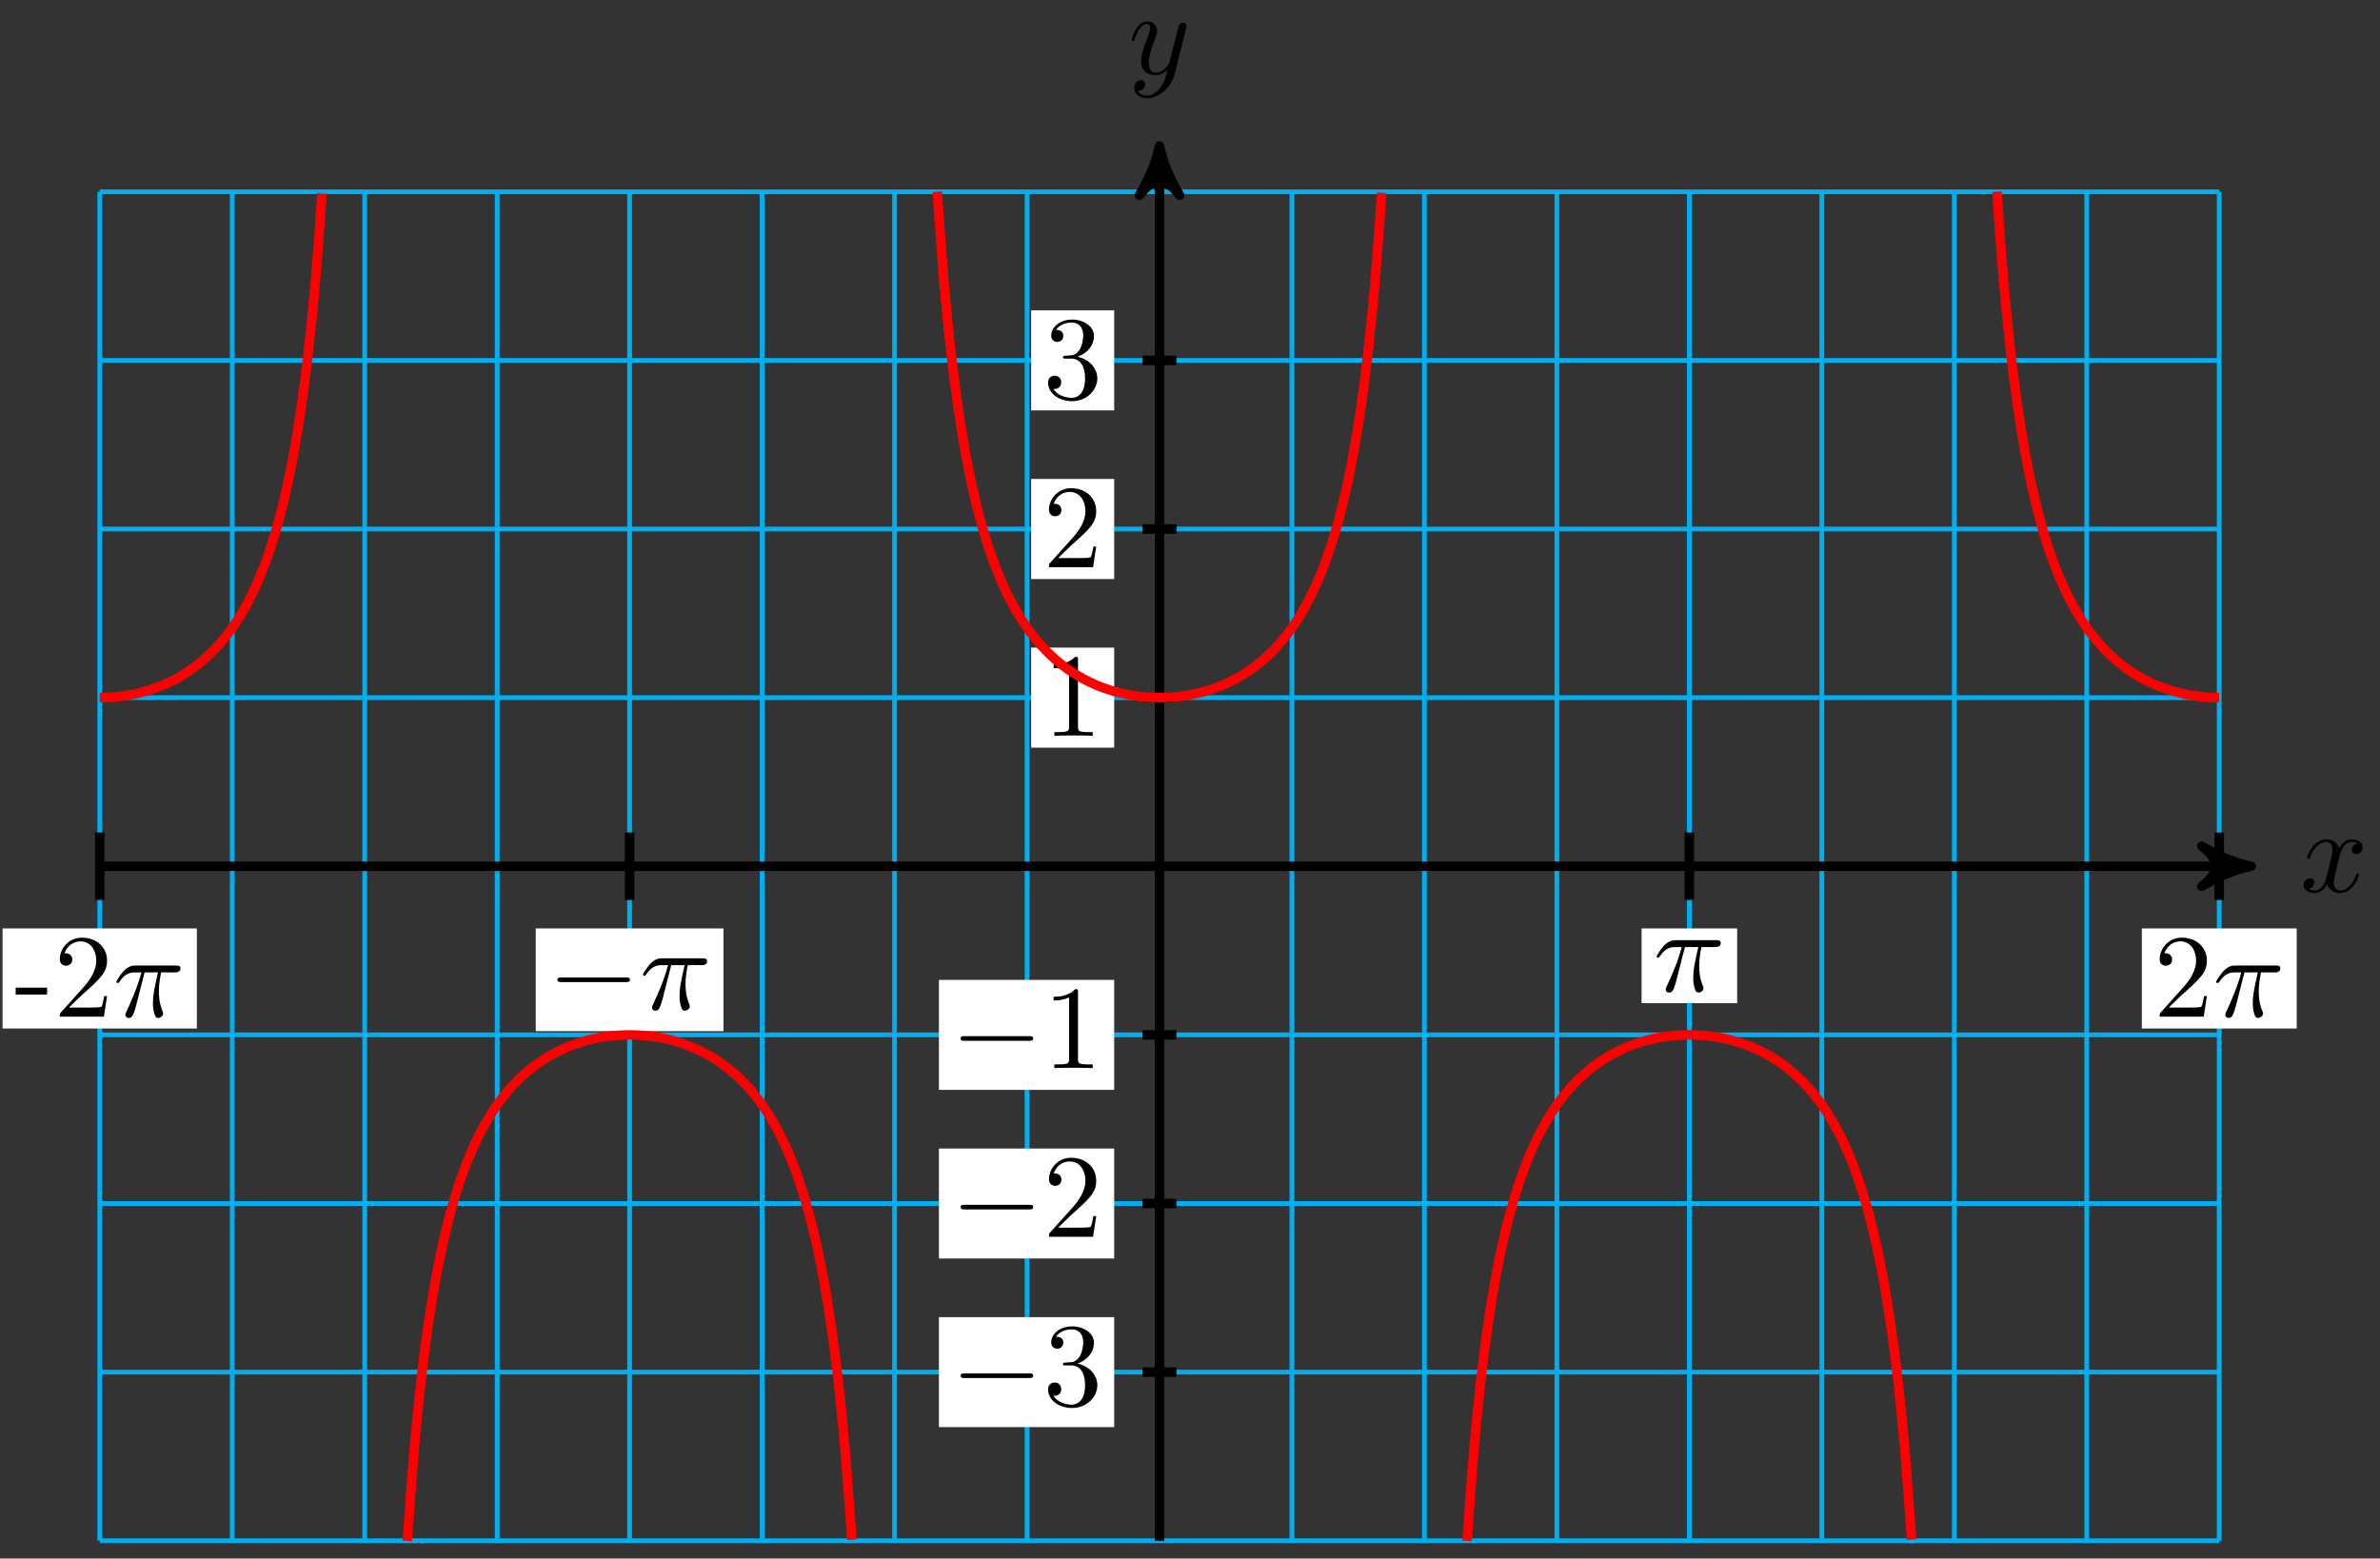 <?xml version="1.0" encoding="UTF-8"?>
<svg xmlns="http://www.w3.org/2000/svg" xmlns:xlink="http://www.w3.org/1999/xlink" width="200pt" height="131pt" viewBox="0 0 200 131" version="1.1">
<rect x="0" y="0" width="200" height="131" fill="#333333" stroke="none"/>
<defs>
<g>
<symbol overflow="visible" id="glyph0-0">
<path style="stroke:none;" d=""/>
</symbol>
<symbol overflow="visible" id="glyph0-1">
<path style="stroke:none;" d="M 3.328 -3.016 C 3.391 -3.266 3.625 -4.188 4.312 -4.188 C 4.359 -4.188 4.609 -4.188 4.812 -4.062 C 4.531 -4 4.344 -3.766 4.344 -3.516 C 4.344 -3.359 4.453 -3.172 4.719 -3.172 C 4.938 -3.172 5.25 -3.344 5.25 -3.75 C 5.25 -4.266 4.672 -4.406 4.328 -4.406 C 3.75 -4.406 3.406 -3.875 3.281 -3.656 C 3.031 -4.312 2.5 -4.406 2.203 -4.406 C 1.172 -4.406 0.594 -3.125 0.594 -2.875 C 0.594 -2.766 0.703 -2.766 0.719 -2.766 C 0.797 -2.766 0.828 -2.797 0.844 -2.875 C 1.188 -3.938 1.844 -4.188 2.188 -4.188 C 2.375 -4.188 2.719 -4.094 2.719 -3.516 C 2.719 -3.203 2.547 -2.547 2.188 -1.141 C 2.031 -0.531 1.672 -0.109 1.234 -0.109 C 1.172 -0.109 0.953 -0.109 0.734 -0.234 C 0.984 -0.297 1.203 -0.5 1.203 -0.781 C 1.203 -1.047 0.984 -1.125 0.844 -1.125 C 0.531 -1.125 0.297 -0.875 0.297 -0.547 C 0.297 -0.094 0.781 0.109 1.219 0.109 C 1.891 0.109 2.25 -0.594 2.266 -0.641 C 2.391 -0.281 2.75 0.109 3.344 0.109 C 4.375 0.109 4.938 -1.172 4.938 -1.422 C 4.938 -1.531 4.859 -1.531 4.828 -1.531 C 4.734 -1.531 4.719 -1.484 4.688 -1.422 C 4.359 -0.344 3.688 -0.109 3.375 -0.109 C 2.984 -0.109 2.828 -0.422 2.828 -0.766 C 2.828 -0.984 2.875 -1.203 2.984 -1.641 Z M 3.328 -3.016 "/>
</symbol>
<symbol overflow="visible" id="glyph0-2">
<path style="stroke:none;" d="M 4.844 -3.797 C 4.891 -3.938 4.891 -3.953 4.891 -4.031 C 4.891 -4.203 4.75 -4.297 4.594 -4.297 C 4.5 -4.297 4.344 -4.234 4.25 -4.094 C 4.234 -4.031 4.141 -3.734 4.109 -3.547 C 4.031 -3.297 3.969 -3.016 3.906 -2.75 L 3.453 -0.953 C 3.422 -0.812 2.984 -0.109 2.328 -0.109 C 1.828 -0.109 1.719 -0.547 1.719 -0.922 C 1.719 -1.375 1.891 -2 2.219 -2.875 C 2.375 -3.281 2.422 -3.391 2.422 -3.594 C 2.422 -4.031 2.109 -4.406 1.609 -4.406 C 0.656 -4.406 0.297 -2.953 0.297 -2.875 C 0.297 -2.766 0.391 -2.766 0.406 -2.766 C 0.516 -2.766 0.516 -2.797 0.562 -2.953 C 0.844 -3.891 1.234 -4.188 1.578 -4.188 C 1.656 -4.188 1.828 -4.188 1.828 -3.875 C 1.828 -3.625 1.719 -3.359 1.656 -3.172 C 1.25 -2.109 1.078 -1.547 1.078 -1.078 C 1.078 -0.188 1.703 0.109 2.297 0.109 C 2.688 0.109 3.016 -0.062 3.297 -0.344 C 3.172 0.172 3.047 0.672 2.656 1.203 C 2.391 1.531 2.016 1.828 1.562 1.828 C 1.422 1.828 0.969 1.797 0.797 1.406 C 0.953 1.406 1.094 1.406 1.219 1.281 C 1.328 1.203 1.422 1.062 1.422 0.875 C 1.422 0.562 1.156 0.531 1.062 0.531 C 0.828 0.531 0.5 0.688 0.5 1.172 C 0.5 1.672 0.938 2.047 1.562 2.047 C 2.578 2.047 3.609 1.141 3.891 0.016 Z M 4.844 -3.797 "/>
</symbol>
<symbol overflow="visible" id="glyph0-3">
<path style="stroke:none;" d="M 2.641 -3.719 L 3.766 -3.719 C 3.438 -2.25 3.344 -1.812 3.344 -1.141 C 3.344 -1 3.344 -0.734 3.422 -0.391 C 3.531 0.047 3.641 0.109 3.781 0.109 C 3.984 0.109 4.203 -0.062 4.203 -0.266 C 4.203 -0.328 4.203 -0.344 4.141 -0.484 C 3.844 -1.203 3.844 -1.859 3.844 -2.141 C 3.844 -2.656 3.922 -3.203 4.031 -3.719 L 5.156 -3.719 C 5.297 -3.719 5.656 -3.719 5.656 -4.062 C 5.656 -4.297 5.438 -4.297 5.25 -4.297 L 1.906 -4.297 C 1.688 -4.297 1.312 -4.297 0.875 -3.828 C 0.531 -3.438 0.266 -2.984 0.266 -2.938 C 0.266 -2.922 0.266 -2.828 0.391 -2.828 C 0.469 -2.828 0.484 -2.875 0.547 -2.953 C 1.031 -3.719 1.609 -3.719 1.812 -3.719 L 2.375 -3.719 C 2.062 -2.516 1.531 -1.312 1.109 -0.406 C 1.031 -0.25 1.031 -0.234 1.031 -0.156 C 1.031 0.031 1.188 0.109 1.312 0.109 C 1.609 0.109 1.688 -0.172 1.812 -0.531 C 1.953 -1 1.953 -1.016 2.078 -1.516 Z M 2.641 -3.719 "/>
</symbol>
<symbol overflow="visible" id="glyph1-0">
<path style="stroke:none;" d=""/>
</symbol>
<symbol overflow="visible" id="glyph1-1">
<path style="stroke:none;" d="M 6.562 -2.297 C 6.734 -2.297 6.922 -2.297 6.922 -2.5 C 6.922 -2.688 6.734 -2.688 6.562 -2.688 L 1.172 -2.688 C 1 -2.688 0.828 -2.688 0.828 -2.5 C 0.828 -2.297 1 -2.297 1.172 -2.297 Z M 6.562 -2.297 "/>
</symbol>
<symbol overflow="visible" id="glyph2-0">
<path style="stroke:none;" d=""/>
</symbol>
<symbol overflow="visible" id="glyph2-1">
<path style="stroke:none;" d="M 2.891 -3.516 C 3.703 -3.781 4.281 -4.469 4.281 -5.266 C 4.281 -6.078 3.406 -6.641 2.453 -6.641 C 1.453 -6.641 0.688 -6.047 0.688 -5.281 C 0.688 -4.953 0.906 -4.766 1.203 -4.766 C 1.5 -4.766 1.703 -4.984 1.703 -5.281 C 1.703 -5.766 1.234 -5.766 1.094 -5.766 C 1.391 -6.266 2.047 -6.391 2.406 -6.391 C 2.828 -6.391 3.375 -6.172 3.375 -5.281 C 3.375 -5.156 3.344 -4.578 3.094 -4.141 C 2.797 -3.656 2.453 -3.625 2.203 -3.625 C 2.125 -3.609 1.891 -3.594 1.812 -3.594 C 1.734 -3.578 1.672 -3.562 1.672 -3.469 C 1.672 -3.359 1.734 -3.359 1.906 -3.359 L 2.344 -3.359 C 3.156 -3.359 3.531 -2.688 3.531 -1.703 C 3.531 -0.344 2.844 -0.062 2.406 -0.062 C 1.969 -0.062 1.219 -0.234 0.875 -0.812 C 1.219 -0.766 1.531 -0.984 1.531 -1.359 C 1.531 -1.719 1.266 -1.922 0.984 -1.922 C 0.734 -1.922 0.422 -1.781 0.422 -1.344 C 0.422 -0.438 1.344 0.219 2.438 0.219 C 3.656 0.219 4.562 -0.688 4.562 -1.703 C 4.562 -2.516 3.922 -3.297 2.891 -3.516 Z M 2.891 -3.516 "/>
</symbol>
<symbol overflow="visible" id="glyph2-2">
<path style="stroke:none;" d="M 1.266 -0.766 L 2.328 -1.797 C 3.875 -3.172 4.469 -3.703 4.469 -4.703 C 4.469 -5.844 3.578 -6.641 2.359 -6.641 C 1.234 -6.641 0.5 -5.719 0.5 -4.828 C 0.5 -4.281 1 -4.281 1.031 -4.281 C 1.203 -4.281 1.547 -4.391 1.547 -4.812 C 1.547 -5.062 1.359 -5.328 1.016 -5.328 C 0.938 -5.328 0.922 -5.328 0.891 -5.312 C 1.109 -5.969 1.656 -6.328 2.234 -6.328 C 3.141 -6.328 3.562 -5.516 3.562 -4.703 C 3.562 -3.906 3.078 -3.125 2.516 -2.5 L 0.609 -0.375 C 0.5 -0.266 0.5 -0.234 0.5 0 L 4.203 0 L 4.469 -1.734 L 4.234 -1.734 C 4.172 -1.438 4.109 -1 4 -0.844 C 3.938 -0.766 3.281 -0.766 3.062 -0.766 Z M 1.266 -0.766 "/>
</symbol>
<symbol overflow="visible" id="glyph2-3">
<path style="stroke:none;" d="M 2.938 -6.375 C 2.938 -6.625 2.938 -6.641 2.703 -6.641 C 2.078 -6 1.203 -6 0.891 -6 L 0.891 -5.688 C 1.094 -5.688 1.672 -5.688 2.188 -5.953 L 2.188 -0.781 C 2.188 -0.422 2.156 -0.312 1.266 -0.312 L 0.953 -0.312 L 0.953 0 C 1.297 -0.031 2.156 -0.031 2.562 -0.031 C 2.953 -0.031 3.828 -0.031 4.172 0 L 4.172 -0.312 L 3.859 -0.312 C 2.953 -0.312 2.938 -0.422 2.938 -0.781 Z M 2.938 -6.375 "/>
</symbol>
<symbol overflow="visible" id="glyph3-0">
<path style="stroke:none;" d=""/>
</symbol>
<symbol overflow="visible" id="glyph3-1">
<path style="stroke:none;" d="M 2.75 -1.859 L 2.75 -2.438 L 0.109 -2.438 L 0.109 -1.859 Z M 2.75 -1.859 "/>
</symbol>
</g>
</defs>
<g id="surface1">
<path style="fill:none;stroke-width:0.399;stroke-linecap:butt;stroke-linejoin:miter;stroke:rgb(0%,67.839%,93.729%);stroke-opacity:1;stroke-miterlimit:10;" d="M -89.053 -56.694 L 89.055 -56.694 M -89.053 -42.519 L 89.055 -42.519 M -89.053 -28.347 L 89.055 -28.347 M -89.053 -14.172 L 89.055 -14.172 M -89.053 -0 L 89.055 -0 M -89.053 14.175 L 89.055 14.175 M -89.053 28.347 L 89.055 28.347 M -89.053 42.518 L 89.055 42.518 M -89.053 56.69 L 89.055 56.69 M -89.053 -56.694 L -89.053 56.694 M -77.921 -56.694 L -77.921 56.694 M -66.788 -56.694 L -66.788 56.694 M -55.656 -56.694 L -55.656 56.694 M -44.528 -56.694 L -44.528 56.694 M -33.395 -56.694 L -33.395 56.694 M -22.263 -56.694 L -22.263 56.694 M -11.131 -56.694 L -11.131 56.694 M 0.001 -56.694 L 0.001 56.694 M 11.13 -56.694 L 11.13 56.694 M 22.262 -56.694 L 22.262 56.694 M 33.394 -56.694 L 33.394 56.694 M 44.526 -56.694 L 44.526 56.694 M 55.659 -56.694 L 55.659 56.694 M 66.791 -56.694 L 66.791 56.694 M 77.919 -56.694 L 77.919 56.694 M 89.052 -56.694 L 89.052 56.694 " transform="matrix(1,0,0,-1,97.436,72.812)"/>
<path style="fill:none;stroke-width:0.797;stroke-linecap:butt;stroke-linejoin:miter;stroke:rgb(0%,0%,0%);stroke-opacity:1;stroke-miterlimit:10;" d="M -89.053 -0 L 90.692 -0 " transform="matrix(1,0,0,-1,97.436,72.812)"/>
<path style="fill-rule:nonzero;fill:rgb(0%,0%,0%);fill-opacity:1;stroke-width:0.797;stroke-linecap:butt;stroke-linejoin:round;stroke:rgb(0%,0%,0%);stroke-opacity:1;stroke-miterlimit:10;" d="M 1.035 -0 C -0.258 0.258 -1.555 0.777 -3.11 1.683 C -1.555 0.519 -1.555 -0.52 -3.11 -1.684 C -1.555 -0.778 -0.258 -0.258 1.035 -0 Z M 1.035 -0 " transform="matrix(1,0,0,-1,188.133,72.812)"/>
<g style="fill:rgb(0%,0%,0%);fill-opacity:1;">
  <use xlink:href="#glyph0-1" x="193.287" y="74.957"/>
</g>
<path style="fill:none;stroke-width:0.797;stroke-linecap:butt;stroke-linejoin:miter;stroke:rgb(0%,0%,0%);stroke-opacity:1;stroke-miterlimit:10;" d="M 0.001 -56.694 L 0.001 59.51 " transform="matrix(1,0,0,-1,97.436,72.812)"/>
<path style="fill-rule:nonzero;fill:rgb(0%,0%,0%);fill-opacity:1;stroke-width:0.797;stroke-linecap:butt;stroke-linejoin:round;stroke:rgb(0%,0%,0%);stroke-opacity:1;stroke-miterlimit:10;" d="M 1.034 -0.001 C -0.259 0.26 -1.555 0.776 -3.11 1.682 C -1.555 0.518 -1.555 -0.517 -3.11 -1.685 C -1.555 -0.779 -0.259 -0.259 1.034 -0.001 Z M 1.034 -0.001 " transform="matrix(0,-1,-1,0,97.436,13.3)"/>
<g style="fill:rgb(0%,0%,0%);fill-opacity:1;">
  <use xlink:href="#glyph0-2" x="94.815" y="6.209"/>
</g>
<path style="fill:none;stroke-width:0.797;stroke-linecap:butt;stroke-linejoin:miter;stroke:rgb(0%,0%,0%);stroke-opacity:1;stroke-miterlimit:10;" d="M 1.419 -42.519 L -1.417 -42.519 " transform="matrix(1,0,0,-1,97.436,72.812)"/>
<path style=" stroke:none;fill-rule:nonzero;fill:rgb(100%,100%,100%);fill-opacity:1;" d="M 78.902 119.953 L 93.629 119.953 L 93.629 110.711 L 78.902 110.711 Z M 78.902 119.953 "/>
<g style="fill:rgb(0%,0%,0%);fill-opacity:1;">
  <use xlink:href="#glyph1-1" x="79.9" y="118.128"/>
</g>
<g style="fill:rgb(0%,0%,0%);fill-opacity:1;">
  <use xlink:href="#glyph2-1" x="87.65" y="118.128"/>
</g>
<path style="fill:none;stroke-width:0.797;stroke-linecap:butt;stroke-linejoin:miter;stroke:rgb(0%,0%,0%);stroke-opacity:1;stroke-miterlimit:10;" d="M 1.419 -28.347 L -1.417 -28.347 " transform="matrix(1,0,0,-1,97.436,72.812)"/>
<path style=" stroke:none;fill-rule:nonzero;fill:rgb(100%,100%,100%);fill-opacity:1;" d="M 78.902 105.781 L 93.629 105.781 L 93.629 96.539 L 78.902 96.539 Z M 78.902 105.781 "/>
<g style="fill:rgb(0%,0%,0%);fill-opacity:1;">
  <use xlink:href="#glyph1-1" x="79.9" y="103.955"/>
</g>
<g style="fill:rgb(0%,0%,0%);fill-opacity:1;">
  <use xlink:href="#glyph2-2" x="87.65" y="103.955"/>
</g>
<path style="fill:none;stroke-width:0.797;stroke-linecap:butt;stroke-linejoin:miter;stroke:rgb(0%,0%,0%);stroke-opacity:1;stroke-miterlimit:10;" d="M 1.419 -14.172 L -1.417 -14.172 " transform="matrix(1,0,0,-1,97.436,72.812)"/>
<path style=" stroke:none;fill-rule:nonzero;fill:rgb(100%,100%,100%);fill-opacity:1;" d="M 78.902 91.609 L 93.629 91.609 L 93.629 82.363 L 78.902 82.363 Z M 78.902 91.609 "/>
<g style="fill:rgb(0%,0%,0%);fill-opacity:1;">
  <use xlink:href="#glyph1-1" x="79.9" y="89.781"/>
</g>
<g style="fill:rgb(0%,0%,0%);fill-opacity:1;">
  <use xlink:href="#glyph2-3" x="87.65" y="89.781"/>
</g>
<path style="fill:none;stroke-width:0.797;stroke-linecap:butt;stroke-linejoin:miter;stroke:rgb(0%,0%,0%);stroke-opacity:1;stroke-miterlimit:10;" d="M 1.419 14.175 L -1.417 14.175 " transform="matrix(1,0,0,-1,97.436,72.812)"/>
<path style=" stroke:none;fill-rule:nonzero;fill:rgb(100%,100%,100%);fill-opacity:1;" d="M 86.652 62.844 L 93.629 62.844 L 93.629 54.434 L 86.652 54.434 Z M 86.652 62.844 "/>
<g style="fill:rgb(0%,0%,0%);fill-opacity:1;">
  <use xlink:href="#glyph2-3" x="87.65" y="61.849"/>
</g>
<path style="fill:none;stroke-width:0.797;stroke-linecap:butt;stroke-linejoin:miter;stroke:rgb(0%,0%,0%);stroke-opacity:1;stroke-miterlimit:10;" d="M 1.419 28.347 L -1.417 28.347 " transform="matrix(1,0,0,-1,97.436,72.812)"/>
<path style=" stroke:none;fill-rule:nonzero;fill:rgb(100%,100%,100%);fill-opacity:1;" d="M 86.652 48.672 L 93.629 48.672 L 93.629 40.258 L 86.652 40.258 Z M 86.652 48.672 "/>
<g style="fill:rgb(0%,0%,0%);fill-opacity:1;">
  <use xlink:href="#glyph2-2" x="87.65" y="47.675"/>
</g>
<path style="fill:none;stroke-width:0.797;stroke-linecap:butt;stroke-linejoin:miter;stroke:rgb(0%,0%,0%);stroke-opacity:1;stroke-miterlimit:10;" d="M 1.419 42.518 L -1.417 42.518 " transform="matrix(1,0,0,-1,97.436,72.812)"/>
<path style=" stroke:none;fill-rule:nonzero;fill:rgb(100%,100%,100%);fill-opacity:1;" d="M 86.652 34.496 L 93.629 34.496 L 93.629 26.086 L 86.652 26.086 Z M 86.652 34.496 "/>
<g style="fill:rgb(0%,0%,0%);fill-opacity:1;">
  <use xlink:href="#glyph2-1" x="87.65" y="33.501"/>
</g>
<path style="fill:none;stroke-width:0.797;stroke-linecap:butt;stroke-linejoin:miter;stroke:rgb(0%,0%,0%);stroke-opacity:1;stroke-miterlimit:10;" d="M -89.053 2.836 L -89.053 -2.836 " transform="matrix(1,0,0,-1,97.436,72.812)"/>
<path style=" stroke:none;fill-rule:nonzero;fill:rgb(100%,100%,100%);fill-opacity:1;" d="M 0.215 86.449 L 16.543 86.449 L 16.543 78.039 L 0.215 78.039 Z M 0.215 86.449 "/>
<g style="fill:rgb(0%,0%,0%);fill-opacity:1;">
  <use xlink:href="#glyph3-1" x="1.209" y="85.454"/>
</g>
<g style="fill:rgb(0%,0%,0%);fill-opacity:1;">
  <use xlink:href="#glyph2-2" x="4.527" y="85.454"/>
</g>
<g style="fill:rgb(0%,0%,0%);fill-opacity:1;">
  <use xlink:href="#glyph0-3" x="9.509" y="85.454"/>
</g>
<path style="fill:none;stroke-width:0.797;stroke-linecap:butt;stroke-linejoin:miter;stroke:rgb(0%,0%,0%);stroke-opacity:1;stroke-miterlimit:10;" d="M -44.528 2.836 L -44.528 -2.836 " transform="matrix(1,0,0,-1,97.436,72.812)"/>
<path style=" stroke:none;fill-rule:nonzero;fill:rgb(100%,100%,100%);fill-opacity:1;" d="M 45.02 86.672 L 60.797 86.672 L 60.797 78.039 L 45.02 78.039 Z M 45.02 86.672 "/>
<g style="fill:rgb(0%,0%,0%);fill-opacity:1;">
  <use xlink:href="#glyph1-1" x="46.014" y="84.846"/>
</g>
<g style="fill:rgb(0%,0%,0%);fill-opacity:1;">
  <use xlink:href="#glyph0-3" x="53.763" y="84.846"/>
</g>
<path style="fill:none;stroke-width:0.797;stroke-linecap:butt;stroke-linejoin:miter;stroke:rgb(0%,0%,0%);stroke-opacity:1;stroke-miterlimit:10;" d="M 44.526 2.836 L 44.526 -2.836 " transform="matrix(1,0,0,-1,97.436,72.812)"/>
<path style=" stroke:none;fill-rule:nonzero;fill:rgb(100%,100%,100%);fill-opacity:1;" d="M 137.949 84.32 L 145.98 84.32 L 145.98 78.039 L 137.949 78.039 Z M 137.949 84.32 "/>
<g style="fill:rgb(0%,0%,0%);fill-opacity:1;">
  <use xlink:href="#glyph0-3" x="138.947" y="83.323"/>
</g>
<path style="fill:none;stroke-width:0.797;stroke-linecap:butt;stroke-linejoin:miter;stroke:rgb(0%,0%,0%);stroke-opacity:1;stroke-miterlimit:10;" d="M 89.055 2.836 L 89.055 -2.836 " transform="matrix(1,0,0,-1,97.436,72.812)"/>
<path style=" stroke:none;fill-rule:nonzero;fill:rgb(100%,100%,100%);fill-opacity:1;" d="M 179.988 86.449 L 193 86.449 L 193 78.039 L 179.988 78.039 Z M 179.988 86.449 "/>
<g style="fill:rgb(0%,0%,0%);fill-opacity:1;">
  <use xlink:href="#glyph2-2" x="180.985" y="85.454"/>
</g>
<g style="fill:rgb(0%,0%,0%);fill-opacity:1;">
  <use xlink:href="#glyph0-3" x="185.967" y="85.454"/>
</g>
<path style="fill:none;stroke-width:0.797;stroke-linecap:butt;stroke-linejoin:miter;stroke:rgb(100%,0%,0%);stroke-opacity:1;stroke-miterlimit:10;" d="M -89.053 14.175 C -89.053 14.175 -88.842 14.175 -88.764 14.175 C -88.682 14.179 -88.553 14.183 -88.471 14.187 C -88.389 14.191 -88.26 14.195 -88.178 14.199 C -88.096 14.206 -87.967 14.214 -87.889 14.222 C -87.807 14.23 -87.678 14.242 -87.596 14.249 C -87.514 14.257 -87.385 14.269 -87.303 14.281 C -87.221 14.292 -87.092 14.312 -87.01 14.324 C -86.932 14.335 -86.799 14.355 -86.721 14.367 C -86.639 14.382 -86.51 14.406 -86.428 14.421 C -86.346 14.437 -86.217 14.46 -86.135 14.48 C -86.057 14.495 -85.924 14.527 -85.846 14.546 C -85.764 14.562 -85.635 14.597 -85.553 14.617 C -85.471 14.636 -85.342 14.675 -85.26 14.695 C -85.182 14.718 -85.049 14.757 -84.971 14.785 C -84.889 14.808 -84.76 14.851 -84.678 14.878 C -84.596 14.902 -84.467 14.949 -84.385 14.98 C -84.307 15.007 -84.174 15.058 -84.096 15.089 C -84.014 15.12 -83.885 15.171 -83.803 15.206 C -83.721 15.238 -83.592 15.296 -83.51 15.331 C -83.428 15.367 -83.299 15.429 -83.217 15.468 C -83.139 15.503 -83.01 15.57 -82.928 15.609 C -82.846 15.652 -82.717 15.718 -82.635 15.761 C -82.553 15.808 -82.424 15.878 -82.342 15.925 C -82.264 15.972 -82.131 16.05 -82.053 16.097 C -81.971 16.148 -81.842 16.23 -81.76 16.285 C -81.678 16.335 -81.549 16.421 -81.467 16.48 C -81.389 16.535 -81.256 16.628 -81.178 16.687 C -81.096 16.745 -80.967 16.839 -80.885 16.906 C -80.803 16.968 -80.674 17.07 -80.592 17.136 C -80.514 17.202 -80.381 17.312 -80.303 17.386 C -80.221 17.456 -80.092 17.574 -80.01 17.648 C -79.928 17.722 -79.799 17.847 -79.717 17.925 C -79.635 18.003 -79.506 18.132 -79.424 18.218 C -79.346 18.3 -79.217 18.441 -79.135 18.531 C -79.053 18.62 -78.924 18.765 -78.842 18.863 C -78.76 18.956 -78.631 19.113 -78.549 19.214 C -78.471 19.312 -78.339 19.48 -78.26 19.585 C -78.178 19.691 -78.049 19.866 -77.967 19.98 C -77.885 20.093 -77.757 20.281 -77.674 20.402 C -77.596 20.523 -77.464 20.722 -77.385 20.851 C -77.303 20.98 -77.174 21.195 -77.092 21.331 C -77.01 21.468 -76.882 21.695 -76.8 21.843 C -76.721 21.988 -76.589 22.23 -76.51 22.386 C -76.428 22.542 -76.3 22.8 -76.218 22.968 C -76.135 23.136 -76.007 23.413 -75.925 23.593 C -75.843 23.773 -75.714 24.07 -75.636 24.265 C -75.553 24.456 -75.425 24.777 -75.343 24.984 C -75.261 25.191 -75.132 25.534 -75.05 25.757 C -74.968 25.98 -74.839 26.351 -74.757 26.593 C -74.679 26.835 -74.546 27.237 -74.468 27.499 C -74.386 27.761 -74.257 28.191 -74.175 28.476 C -74.093 28.757 -73.964 29.233 -73.882 29.542 C -73.804 29.851 -73.671 30.366 -73.593 30.706 C -73.511 31.042 -73.382 31.605 -73.3 31.976 C -73.218 32.347 -73.089 32.964 -73.007 33.374 C -72.929 33.78 -72.796 34.46 -72.718 34.913 C -72.636 35.362 -72.507 36.116 -72.425 36.616 C -72.343 37.116 -72.214 37.956 -72.132 38.515 C -72.05 39.069 -71.921 40.011 -71.843 40.636 C -71.761 41.261 -71.632 42.315 -71.55 43.022 C -71.468 43.725 -71.339 44.925 -71.257 45.729 C -71.175 46.534 -71.046 47.893 -70.964 48.819 C -70.886 49.741 -70.753 51.315 -70.675 52.385 C -70.593 53.456 -70.382 56.542 -70.382 56.542 " transform="matrix(1,0,0,-1,97.436,72.812)"/>
<path style="fill:none;stroke-width:0.797;stroke-linecap:butt;stroke-linejoin:miter;stroke:rgb(100%,0%,0%);stroke-opacity:1;stroke-miterlimit:10;" d="M -63.21 -56.698 C -63.21 -56.698 -62.789 -50.82 -62.624 -48.937 C -62.464 -47.05 -62.203 -44.542 -62.042 -43.105 C -61.878 -41.667 -61.621 -39.71 -61.457 -38.578 C -61.296 -37.449 -61.035 -35.871 -60.875 -34.961 C -60.71 -34.05 -60.453 -32.765 -60.289 -32.019 C -60.128 -31.269 -59.867 -30.199 -59.707 -29.574 C -59.546 -28.953 -59.285 -28.051 -59.125 -27.523 C -58.961 -27 -58.703 -26.23 -58.539 -25.781 C -58.379 -25.332 -58.117 -24.672 -57.957 -24.281 C -57.793 -23.894 -57.535 -23.324 -57.371 -22.984 C -57.211 -22.648 -56.949 -22.148 -56.789 -21.855 C -56.625 -21.562 -56.367 -21.125 -56.203 -20.863 C -56.043 -20.605 -55.781 -20.219 -55.621 -19.992 C -55.457 -19.762 -55.199 -19.422 -55.039 -19.223 C -54.875 -19.019 -54.617 -18.719 -54.453 -18.539 C -54.293 -18.359 -54.031 -18.09 -53.871 -17.93 C -53.707 -17.769 -53.449 -17.531 -53.285 -17.391 C -53.125 -17.25 -52.863 -17.035 -52.703 -16.91 C -52.539 -16.785 -52.281 -16.594 -52.117 -16.484 C -51.957 -16.371 -51.695 -16.203 -51.535 -16.102 C -51.371 -16.004 -51.113 -15.852 -50.949 -15.766 C -50.789 -15.676 -50.527 -15.547 -50.367 -15.469 C -50.207 -15.391 -49.945 -15.277 -49.785 -15.207 C -49.621 -15.141 -49.363 -15.039 -49.199 -14.98 C -49.039 -14.922 -48.777 -14.836 -48.617 -14.785 C -48.453 -14.734 -48.195 -14.66 -48.031 -14.617 C -47.871 -14.574 -47.61 -14.516 -47.449 -14.48 C -47.285 -14.445 -47.028 -14.395 -46.864 -14.367 C -46.703 -14.34 -46.442 -14.305 -46.282 -14.281 C -46.117 -14.262 -45.86 -14.234 -45.7 -14.223 C -45.535 -14.207 -45.278 -14.191 -45.114 -14.188 C -44.953 -14.18 -44.692 -14.172 -44.532 -14.172 C -44.368 -14.172 -44.11 -14.18 -43.946 -14.188 C -43.786 -14.191 -43.524 -14.207 -43.364 -14.223 C -43.2 -14.234 -42.942 -14.262 -42.778 -14.281 C -42.618 -14.301 -42.356 -14.34 -42.196 -14.367 C -42.032 -14.395 -41.774 -14.445 -41.61 -14.477 C -41.45 -14.512 -41.188 -14.574 -41.028 -14.617 C -40.868 -14.656 -40.606 -14.734 -40.446 -14.781 C -40.282 -14.832 -40.024 -14.918 -39.86 -14.977 C -39.7 -15.035 -39.438 -15.137 -39.278 -15.207 C -39.114 -15.273 -38.856 -15.387 -38.692 -15.465 C -38.532 -15.543 -38.27 -15.672 -38.11 -15.762 C -37.946 -15.848 -37.688 -16 -37.524 -16.098 C -37.364 -16.199 -37.102 -16.367 -36.942 -16.477 C -36.778 -16.59 -36.52 -16.777 -36.36 -16.902 C -36.196 -17.031 -35.938 -17.242 -35.774 -17.383 C -35.614 -17.527 -35.352 -17.766 -35.192 -17.926 C -35.028 -18.082 -34.77 -18.351 -34.606 -18.531 C -34.446 -18.707 -34.184 -19.012 -34.024 -19.215 C -33.86 -19.414 -33.602 -19.754 -33.438 -19.984 C -33.278 -20.211 -33.017 -20.594 -32.856 -20.855 C -32.692 -21.113 -32.435 -21.551 -32.27 -21.844 C -32.11 -22.137 -31.849 -22.637 -31.688 -22.973 C -31.528 -23.308 -31.267 -23.879 -31.106 -24.265 C -30.942 -24.656 -30.685 -25.312 -30.521 -25.762 C -30.36 -26.211 -30.099 -26.98 -29.939 -27.504 C -29.775 -28.031 -29.517 -28.929 -29.353 -29.55 C -29.193 -30.175 -28.931 -31.242 -28.771 -31.988 C -28.607 -32.734 -28.349 -34.019 -28.185 -34.929 C -28.025 -35.836 -27.763 -37.406 -27.603 -38.535 C -27.439 -39.66 -27.181 -41.613 -27.021 -43.046 C -26.857 -44.48 -26.599 -46.98 -26.435 -48.863 C -26.275 -50.741 -25.853 -56.601 -25.853 -56.601 " transform="matrix(1,0,0,-1,97.436,72.812)"/>
<path style="fill:none;stroke-width:0.797;stroke-linecap:butt;stroke-linejoin:miter;stroke:rgb(100%,0%,0%);stroke-opacity:1;stroke-miterlimit:10;" d="M -18.681 56.698 C -18.681 56.698 -18.259 50.823 -18.099 48.936 C -17.935 47.05 -17.677 44.542 -17.513 43.104 C -17.353 41.667 -17.092 39.71 -16.931 38.581 C -16.767 37.448 -16.51 35.87 -16.346 34.96 C -16.185 34.05 -15.924 32.765 -15.764 32.019 C -15.603 31.273 -15.342 30.198 -15.182 29.577 C -15.017 28.952 -14.76 28.05 -14.596 27.526 C -14.435 26.999 -14.174 26.23 -14.014 25.78 C -13.85 25.331 -13.592 24.671 -13.428 24.284 C -13.268 23.894 -13.006 23.323 -12.846 22.988 C -12.682 22.648 -12.424 22.152 -12.26 21.855 C -12.1 21.562 -11.838 21.124 -11.678 20.866 C -11.514 20.605 -11.256 20.218 -11.092 19.991 C -10.932 19.765 -10.674 19.425 -10.51 19.222 C -10.35 19.019 -10.088 18.718 -9.928 18.538 C -9.764 18.359 -9.506 18.089 -9.342 17.929 C -9.182 17.773 -8.92 17.531 -8.76 17.39 C -8.596 17.249 -8.338 17.035 -8.174 16.91 C -8.014 16.785 -7.752 16.593 -7.592 16.484 C -7.428 16.37 -7.17 16.202 -7.006 16.101 C -6.846 16.003 -6.584 15.855 -6.424 15.765 C -6.264 15.679 -6.002 15.546 -5.842 15.468 C -5.678 15.39 -5.42 15.277 -5.256 15.206 C -5.096 15.14 -4.834 15.038 -4.674 14.98 C -4.51 14.921 -4.252 14.835 -4.088 14.785 C -3.928 14.734 -3.666 14.66 -3.506 14.617 C -3.342 14.578 -3.084 14.515 -2.92 14.48 C -2.76 14.445 -2.499 14.398 -2.338 14.371 C -2.174 14.343 -1.917 14.304 -1.752 14.281 C -1.592 14.261 -1.335 14.234 -1.17 14.222 C -1.01 14.206 -0.749 14.191 -0.588 14.187 C -0.424 14.179 -0.167 14.175 -0.003 14.175 C 0.158 14.175 0.419 14.179 0.579 14.187 C 0.743 14.191 1.001 14.206 1.165 14.222 C 1.325 14.234 1.587 14.261 1.747 14.281 C 1.911 14.3 2.169 14.339 2.333 14.367 C 2.493 14.394 2.755 14.445 2.915 14.48 C 3.075 14.511 3.337 14.574 3.497 14.617 C 3.661 14.66 3.919 14.734 4.083 14.785 C 4.243 14.831 4.505 14.917 4.665 14.976 C 4.829 15.035 5.087 15.136 5.251 15.206 C 5.411 15.273 5.673 15.386 5.833 15.464 C 5.997 15.542 6.255 15.671 6.419 15.761 C 6.579 15.847 6.841 15.999 7.001 16.097 C 7.165 16.199 7.423 16.367 7.587 16.48 C 7.747 16.589 8.005 16.777 8.169 16.906 C 8.329 17.031 8.591 17.242 8.751 17.386 C 8.915 17.527 9.173 17.765 9.337 17.925 C 9.497 18.081 9.759 18.351 9.919 18.531 C 10.083 18.71 10.341 19.011 10.505 19.214 C 10.665 19.413 10.927 19.757 11.087 19.984 C 11.251 20.21 11.509 20.597 11.673 20.855 C 11.833 21.113 12.094 21.55 12.255 21.843 C 12.415 22.136 12.676 22.636 12.837 22.972 C 13.001 23.308 13.258 23.878 13.423 24.269 C 13.583 24.655 13.844 25.312 14.005 25.761 C 14.169 26.214 14.426 26.98 14.59 27.507 C 14.751 28.03 15.012 28.929 15.172 29.55 C 15.336 30.175 15.594 31.241 15.758 31.987 C 15.919 32.733 16.18 34.019 16.34 34.929 C 16.504 35.835 16.762 37.409 16.926 38.534 C 17.086 39.659 17.344 41.616 17.508 43.046 C 17.668 44.479 17.93 46.979 18.09 48.862 C 18.254 50.741 18.676 56.6 18.676 56.6 " transform="matrix(1,0,0,-1,97.436,72.812)"/>
<path style="fill:none;stroke-width:0.797;stroke-linecap:butt;stroke-linejoin:miter;stroke:rgb(100%,0%,0%);stroke-opacity:1;stroke-miterlimit:10;" d="M 25.844 -56.698 C 25.844 -56.698 26.266 -50.82 26.43 -48.937 C 26.59 -47.05 26.852 -44.542 27.012 -43.105 C 27.176 -41.667 27.434 -39.71 27.598 -38.578 C 27.758 -37.449 28.019 -35.871 28.18 -34.961 C 28.344 -34.05 28.601 -32.765 28.762 -32.019 C 28.926 -31.269 29.183 -30.199 29.348 -29.574 C 29.508 -28.953 29.769 -28.051 29.93 -27.523 C 30.094 -27 30.351 -26.23 30.515 -25.781 C 30.676 -25.332 30.937 -24.672 31.097 -24.281 C 31.261 -23.894 31.519 -23.324 31.683 -22.984 C 31.843 -22.648 32.105 -22.148 32.265 -21.855 C 32.429 -21.562 32.687 -21.125 32.851 -20.863 C 33.011 -20.605 33.273 -20.219 33.433 -19.992 C 33.593 -19.762 33.855 -19.422 34.015 -19.223 C 34.179 -19.019 34.437 -18.719 34.601 -18.539 C 34.761 -18.359 35.023 -18.09 35.183 -17.93 C 35.347 -17.769 35.605 -17.531 35.769 -17.391 C 35.929 -17.25 36.191 -17.035 36.351 -16.91 C 36.515 -16.785 36.773 -16.594 36.937 -16.484 C 37.097 -16.371 37.359 -16.203 37.519 -16.102 C 37.683 -16.004 37.941 -15.852 38.101 -15.766 C 38.265 -15.676 38.523 -15.547 38.687 -15.469 C 38.847 -15.391 39.109 -15.277 39.269 -15.207 C 39.433 -15.141 39.691 -15.039 39.855 -14.98 C 40.015 -14.922 40.277 -14.836 40.437 -14.785 C 40.601 -14.734 40.859 -14.66 41.023 -14.617 C 41.183 -14.574 41.445 -14.516 41.605 -14.48 C 41.769 -14.445 42.027 -14.395 42.191 -14.367 C 42.351 -14.34 42.612 -14.305 42.773 -14.281 C 42.933 -14.262 43.194 -14.234 43.355 -14.223 C 43.519 -14.207 43.776 -14.191 43.941 -14.188 C 44.101 -14.18 44.362 -14.172 44.523 -14.172 C 44.687 -14.172 44.944 -14.18 45.108 -14.188 C 45.269 -14.191 45.53 -14.207 45.69 -14.223 C 45.855 -14.234 46.112 -14.262 46.276 -14.281 C 46.437 -14.301 46.698 -14.34 46.858 -14.367 C 47.022 -14.395 47.28 -14.445 47.44 -14.477 C 47.604 -14.512 47.862 -14.574 48.026 -14.617 C 48.186 -14.656 48.448 -14.734 48.608 -14.781 C 48.772 -14.832 49.03 -14.918 49.194 -14.977 C 49.354 -15.035 49.616 -15.137 49.776 -15.207 C 49.94 -15.273 50.198 -15.387 50.362 -15.465 C 50.522 -15.543 50.784 -15.672 50.944 -15.762 C 51.108 -15.848 51.366 -16 51.53 -16.098 C 51.69 -16.199 51.952 -16.367 52.112 -16.477 C 52.272 -16.59 52.534 -16.777 52.694 -16.902 C 52.858 -17.031 53.116 -17.242 53.28 -17.383 C 53.44 -17.527 53.702 -17.766 53.862 -17.926 C 54.026 -18.082 54.284 -18.351 54.448 -18.531 C 54.608 -18.707 54.87 -19.012 55.03 -19.215 C 55.194 -19.414 55.452 -19.754 55.616 -19.984 C 55.776 -20.211 56.038 -20.594 56.198 -20.855 C 56.362 -21.113 56.62 -21.551 56.78 -21.844 C 56.944 -22.137 57.202 -22.637 57.366 -22.973 C 57.526 -23.308 57.788 -23.879 57.948 -24.265 C 58.112 -24.656 58.37 -25.312 58.534 -25.762 C 58.694 -26.211 58.955 -26.98 59.116 -27.504 C 59.28 -28.031 59.537 -28.929 59.701 -29.55 C 59.862 -30.175 60.123 -31.242 60.283 -31.988 C 60.448 -32.734 60.705 -34.019 60.869 -34.929 C 61.03 -35.836 61.291 -37.406 61.451 -38.535 C 61.612 -39.66 61.873 -41.613 62.033 -43.046 C 62.197 -44.48 62.455 -46.98 62.619 -48.863 C 62.779 -50.741 63.201 -56.601 63.201 -56.601 " transform="matrix(1,0,0,-1,97.436,72.812)"/>
<path style="fill:none;stroke-width:0.797;stroke-linecap:butt;stroke-linejoin:miter;stroke:rgb(100%,0%,0%);stroke-opacity:1;stroke-miterlimit:10;" d="M 70.373 56.698 C 70.373 56.698 70.584 53.596 70.662 52.522 C 70.744 51.444 70.873 49.866 70.955 48.936 C 71.037 48.007 71.166 46.635 71.248 45.827 C 71.33 45.018 71.459 43.819 71.541 43.108 C 71.619 42.397 71.752 41.343 71.83 40.714 C 71.912 40.089 72.041 39.143 72.123 38.585 C 72.205 38.022 72.334 37.179 72.416 36.679 C 72.494 36.175 72.627 35.417 72.705 34.968 C 72.787 34.515 72.916 33.831 72.998 33.425 C 73.08 33.015 73.209 32.394 73.291 32.022 C 73.369 31.651 73.502 31.085 73.58 30.745 C 73.662 30.409 73.791 29.89 73.873 29.581 C 73.955 29.269 74.084 28.796 74.166 28.511 C 74.244 28.226 74.377 27.792 74.455 27.53 C 74.537 27.269 74.666 26.866 74.748 26.624 C 74.83 26.382 74.959 26.011 75.041 25.784 C 75.123 25.562 75.251 25.218 75.333 25.007 C 75.412 24.8 75.541 24.484 75.623 24.288 C 75.705 24.097 75.833 23.796 75.916 23.616 C 75.998 23.437 76.126 23.159 76.208 22.991 C 76.287 22.823 76.419 22.562 76.498 22.405 C 76.58 22.249 76.708 22.007 76.79 21.859 C 76.872 21.714 77.001 21.488 77.083 21.347 C 77.162 21.21 77.294 20.995 77.372 20.866 C 77.454 20.738 77.583 20.538 77.665 20.417 C 77.747 20.296 77.876 20.109 77.958 19.995 C 78.036 19.882 78.169 19.706 78.247 19.597 C 78.329 19.491 78.458 19.327 78.54 19.226 C 78.622 19.124 78.751 18.968 78.833 18.874 C 78.915 18.777 79.044 18.632 79.126 18.542 C 79.204 18.452 79.333 18.312 79.415 18.226 C 79.497 18.144 79.626 18.011 79.708 17.933 C 79.79 17.855 79.919 17.73 80.001 17.656 C 80.079 17.581 80.212 17.464 80.29 17.394 C 80.372 17.324 80.501 17.214 80.583 17.148 C 80.665 17.081 80.794 16.976 80.876 16.913 C 80.954 16.851 81.087 16.753 81.165 16.691 C 81.247 16.632 81.376 16.542 81.458 16.484 C 81.54 16.429 81.669 16.343 81.751 16.288 C 81.829 16.238 81.962 16.156 82.04 16.105 C 82.122 16.054 82.251 15.976 82.333 15.933 C 82.415 15.886 82.544 15.812 82.626 15.769 C 82.708 15.726 82.837 15.656 82.915 15.617 C 82.997 15.574 83.126 15.507 83.208 15.472 C 83.29 15.433 83.419 15.37 83.501 15.335 C 83.583 15.3 83.712 15.242 83.794 15.21 C 83.872 15.175 84.005 15.124 84.083 15.093 C 84.165 15.062 84.294 15.011 84.376 14.98 C 84.458 14.953 84.587 14.91 84.669 14.882 C 84.747 14.855 84.88 14.812 84.958 14.785 C 85.04 14.761 85.169 14.722 85.251 14.699 C 85.333 14.675 85.462 14.64 85.544 14.62 C 85.622 14.597 85.755 14.566 85.833 14.546 C 85.915 14.527 86.044 14.499 86.126 14.48 C 86.208 14.464 86.337 14.437 86.419 14.421 C 86.501 14.406 86.63 14.382 86.708 14.371 C 86.79 14.355 86.919 14.335 87.001 14.324 C 87.083 14.312 87.212 14.292 87.294 14.281 C 87.376 14.273 87.505 14.257 87.587 14.249 C 87.665 14.242 87.798 14.23 87.876 14.222 C 87.958 14.218 88.087 14.206 88.169 14.203 C 88.251 14.195 88.38 14.191 88.462 14.187 C 88.54 14.183 88.673 14.179 88.751 14.175 C 88.833 14.175 89.044 14.175 89.044 14.175 " transform="matrix(1,0,0,-1,97.436,72.812)"/>
</g>
</svg>
